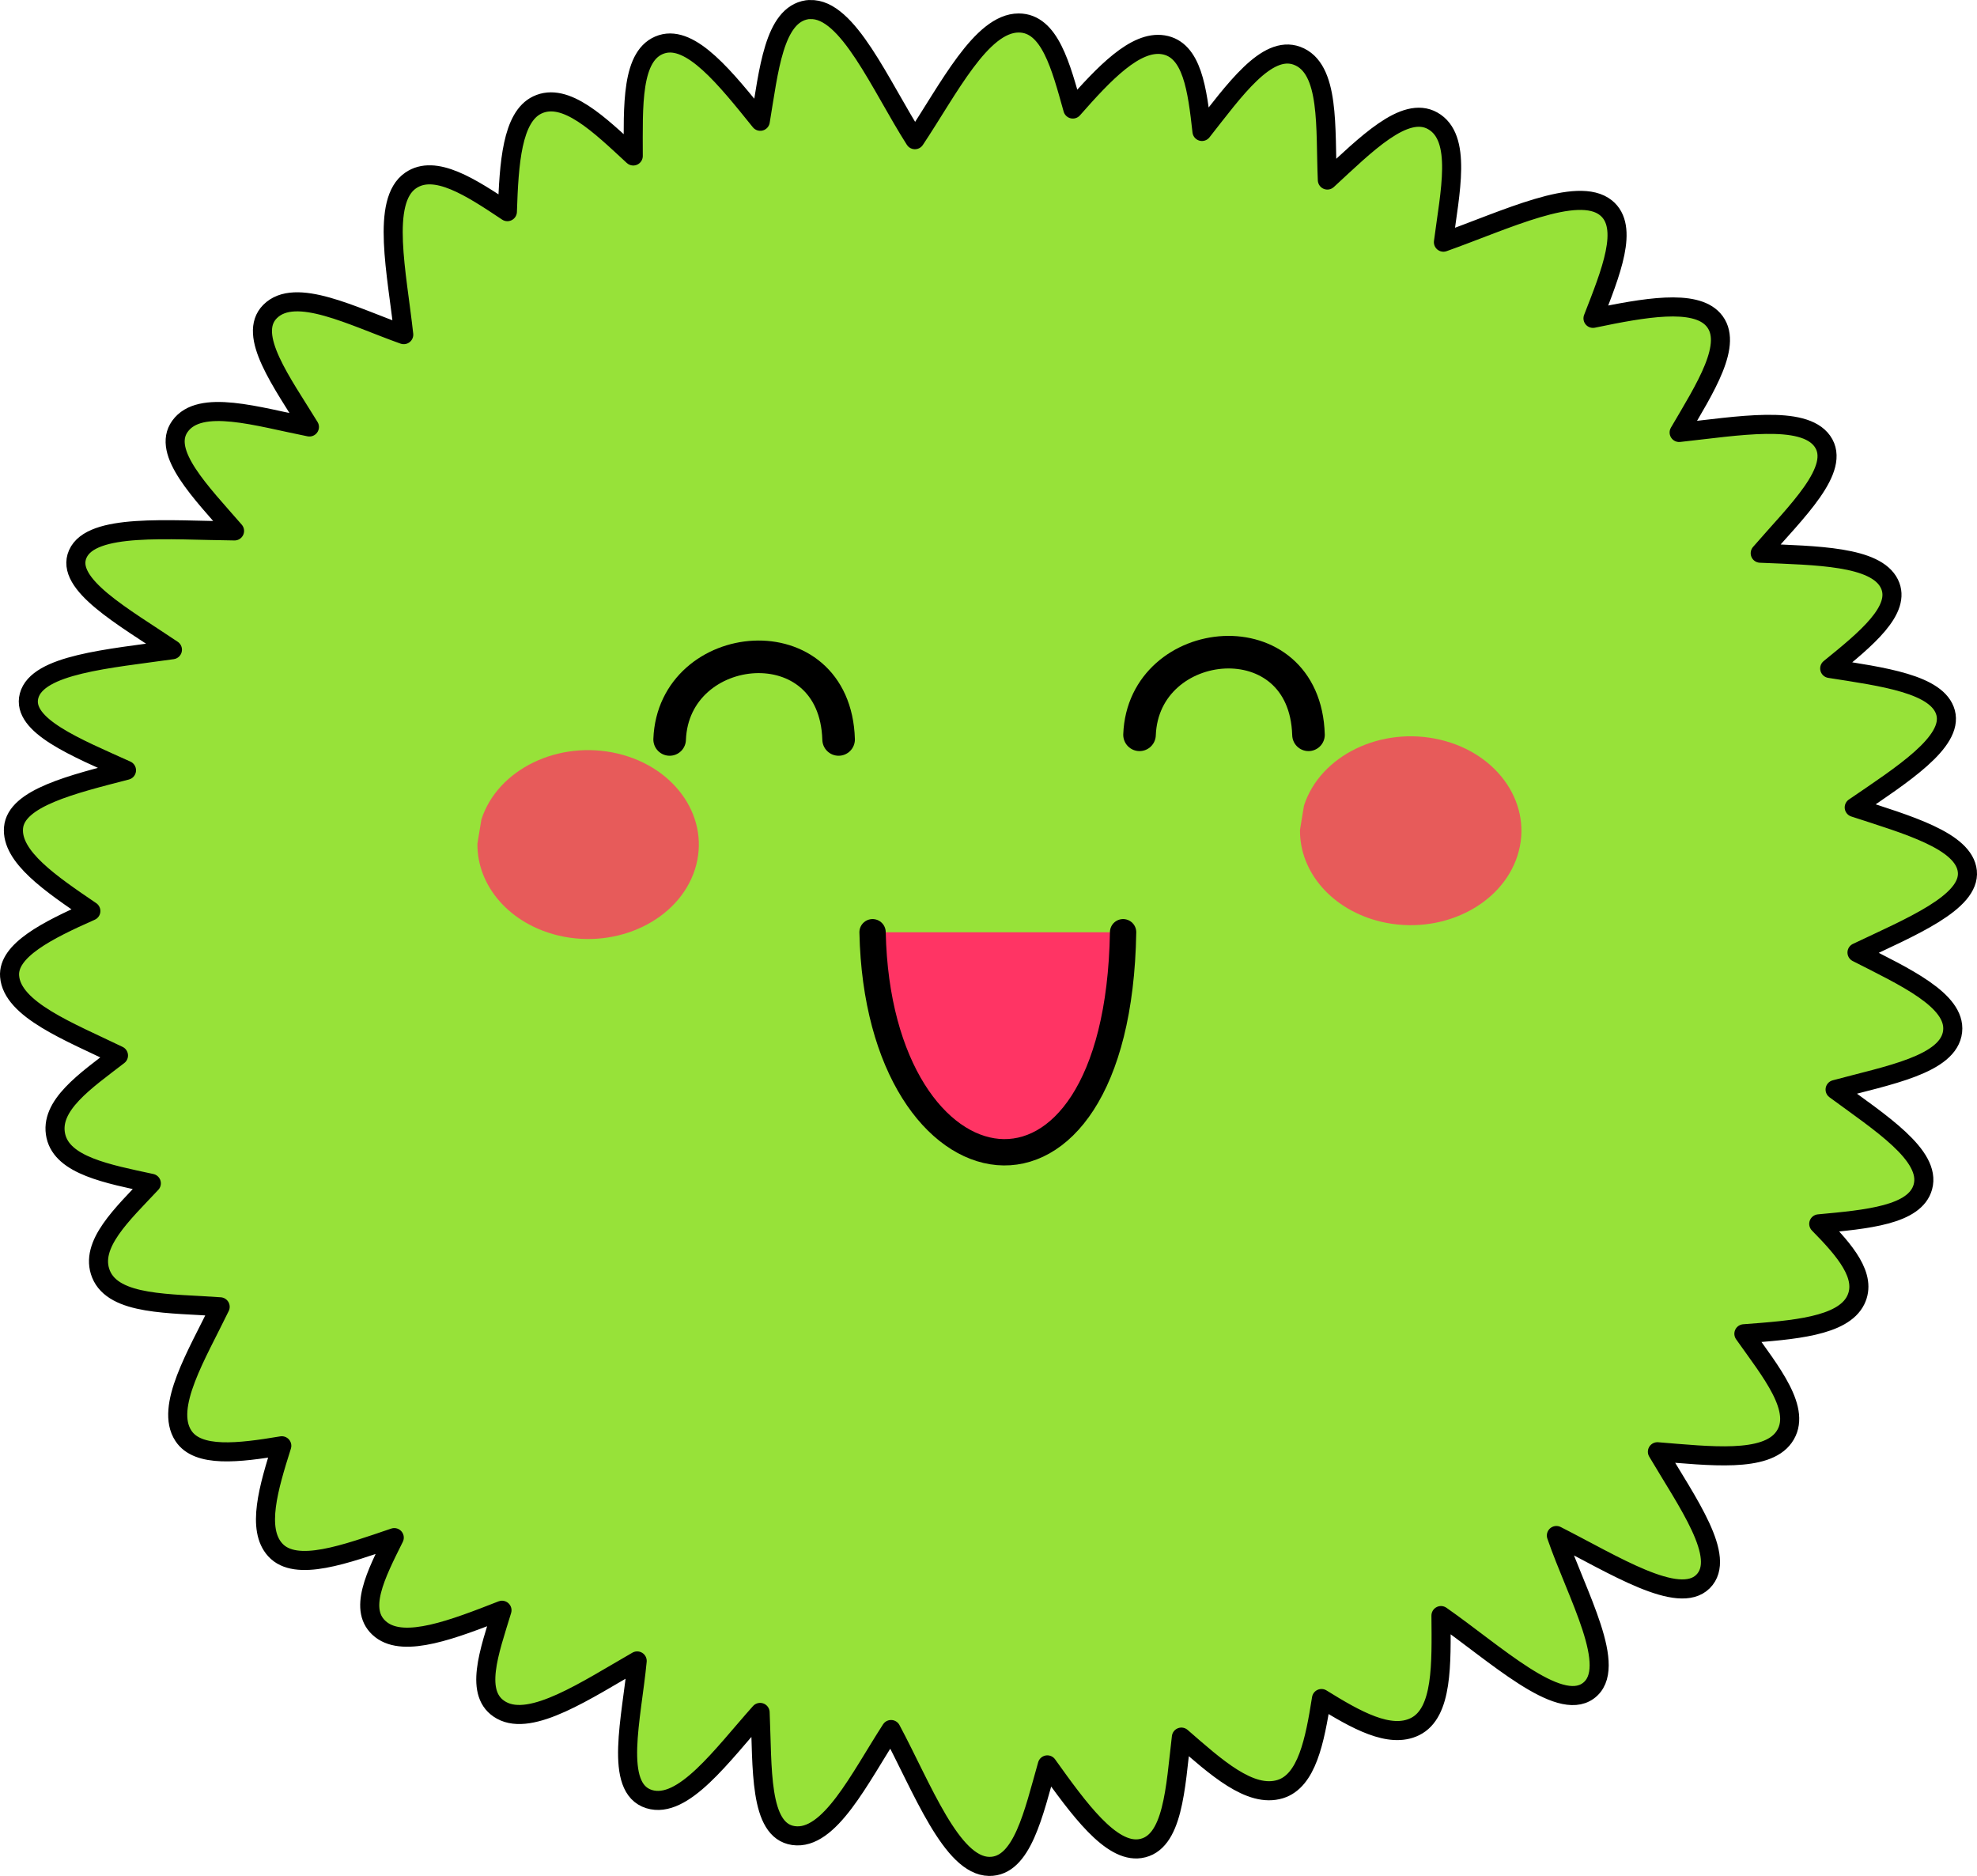 <?xml version="1.0" encoding="UTF-8" standalone="no"?>
<svg
   xmlns:dc="http://purl.org/dc/elements/1.1/"
   xmlns:cc="http://creativecommons.org/ns#"
   xmlns:rdf="http://www.w3.org/1999/02/22-rdf-syntax-ns#"
   xmlns:svg="http://www.w3.org/2000/svg"
   xmlns="http://www.w3.org/2000/svg"
   xmlns:sodipodi="http://sodipodi.sourceforge.net/DTD/sodipodi-0.dtd"
   xmlns:inkscape="http://www.inkscape.org/namespaces/inkscape"
   id="svg2"
   viewBox="0 0 424.951 403.18"
   version="1.1"
   sodipodi:docname="cute-fuzzies.svg"
   width="424.951"
   height="403.18"
   inkscape:version="0.92.4 (unknown)">
  <defs
     id="defs44" />
  <sodipodi:namedview
     pagecolor="#ffffff"
     bordercolor="#666666"
     borderopacity="1"
     objecttolerance="10"
     gridtolerance="10"
     guidetolerance="10"
     inkscape:pageopacity="0"
     inkscape:pageshadow="2"
     inkscape:window-width="1855"
     inkscape:window-height="1056"
     id="namedview42"
     showgrid="false"
     fit-margin-top="0"
     fit-margin-left="0"
     fit-margin-right="0"
     fit-margin-bottom="0"
     inkscape:zoom="1.1064731"
     inkscape:cx="232.1073"
     inkscape:cy="379.98598"
     inkscape:window-x="65"
     inkscape:window-y="24"
     inkscape:window-maximized="1"
     inkscape:current-layer="svg2" />
  <g
     transform="translate(243.097,-383.314)"
     id="g4761">
    <g
       id="g4715">
      <path
         style="fill:#97e239;fill-rule:evenodd;stroke:#000000;stroke-width:4.099;stroke-linecap:round;stroke-linejoin:round"
         inkscape:connector-curvature="0"
         d="m -68.996,385.37 c -0.197,0.01 -0.399,0.004 -0.597,0.035 -7.171,1.078 -8.257,13.107 -10.085,23.971 -7.447,-9.23 -14.85,-18.556 -21.188,-16.547 -6.653,2.109 -6.113,13.339 -6.114,24.005 -7.305,-6.759 -14.561,-13.854 -20.626,-10.962 -5.419,2.583 -6.093,12.491 -6.43,22.93 -7.857,-5.244 -15.569,-10.302 -20.802,-6.695 -6.445,4.441 -2.923,19.945 -1.476,33.129 -10.989,-3.903 -23.315,-10.429 -28.743,-4.961 -5.002,5.04 2.585,15.195 8.468,24.803 -11.157,-2.204 -23.519,-6.155 -27.829,-0.139 -4.018,5.607 4.496,14.132 11.736,22.479 -14.247,-0.137 -30.735,-1.72 -33.697,4.961 -2.884,6.504 9.888,13.51 20.345,20.571 -13.695,1.945 -29.039,3.138 -30.816,9.921 -1.673,6.386 10.076,11.083 20.942,15.992 -11.703,3.02 -23.729,5.943 -24.28,12.35 -0.54,6.266 8.058,12.075 16.62,17.9 -9.434,4.17 -17.883,8.482 -17.464,14.015 0.546,7.197 12.859,11.925 23.402,17.033 -7.112,5.484 -14.941,10.759 -13.458,17.31 1.435,6.338 11.082,8.13 20.521,10.164 -6.209,6.635 -13.381,13.163 -10.822,19.496 2.753,6.815 14.914,6.243 25.616,7.042 -5.003,10.34 -11.955,21.524 -7.906,27.717 3.101,4.744 11.826,3.714 21.153,2.151 -2.872,9.067 -5.469,17.916 -1.405,22.375 4.443,4.875 15.107,0.919 25.58,-2.636 -3.927,7.906 -8.004,15.736 -2.846,19.773 5.079,3.976 15.539,-0.07 26.002,-4.163 -2.71,8.919 -6.197,18.137 -0.105,21.508 6.475,3.583 18.18,-4.308 29.164,-10.615 -1.176,12.303 -5.12,27.308 2.565,29.695 7.322,2.273 15.648,-9.424 23.859,-18.628 0.534,11.843 -0.289,25.392 7.168,26.468 7.753,1.119 14.201,-12.314 20.977,-22.791 6.746,12.636 12.998,29.299 21.083,29.417 7.139,0.105 9.551,-11.446 12.509,-21.82 6.845,9.576 13.645,18.907 19.923,18.004 7.172,-1.032 7.595,-13.137 8.89,-23.971 7.383,6.419 14.778,13.175 21.258,11.17 5.719,-1.769 7.424,-10.352 8.855,-19.461 7.413,4.594 14.676,8.71 20.099,6.036 5.996,-2.957 5.669,-13.516 5.587,-23.867 11.788,8.242 25.188,20.823 31.624,16.2 6.716,-4.824 -2.453,-20.668 -6.817,-33.406 12.418,6.301 26.237,15.133 31.519,9.887 5.205,-5.17 -3.364,-16.977 -9.803,-27.891 11.355,0.911 23.277,2.371 27.197,-3.122 4.117,-5.77 -2.883,-14.11 -8.609,-22.236 10.63,-0.792 21.25,-1.585 24.034,-7.215 2.521,-5.099 -2.329,-10.703 -7.941,-16.408 10.345,-0.962 20.715,-1.87 22.383,-7.944 1.866,-6.794 -9.274,-13.846 -18.869,-20.918 11.287,-3.064 24.496,-5.339 25.264,-12.523 0.714,-6.681 -10.324,-11.721 -20.556,-16.929 11.54,-5.489 24.403,-10.738 23.718,-17.449 -0.673,-6.592 -12.93,-10.021 -24.315,-13.737 10.263,-7.015 21.346,-14.037 19.642,-20.363 -1.662,-6.17 -13.462,-7.714 -24.913,-9.505 7.867,-6.367 15.551,-12.672 12.825,-18.212 -2.926,-5.948 -15.663,-6.041 -27.759,-6.556 7.65,-8.857 17.589,-18.112 13.352,-24.075 -4.095,-5.763 -18.098,-3.248 -30.781,-1.873 5.541,-9.478 11.889,-19.215 7.309,-24.283 -4.029,-4.457 -14.729,-2.56 -25.826,-0.243 3.813,-9.793 7.877,-19.668 2.776,-23.763 -6.095,-4.893 -21.525,2.616 -34.927,7.389 1.381,-10.7 4.096,-22.496 -2.319,-26.087 -6.036,-3.379 -14.351,5.109 -22.629,12.731 -0.492,-11.099 0.665,-24.066 -6.536,-26.711 -6.54,-2.403 -13.428,7.406 -20.415,16.27 -1.002,-8.956 -2.073,-17.631 -8.328,-18.629 -5.982,-0.954 -12.682,6.132 -19.431,13.807 -2.572,-9.178 -4.943,-18.485 -11.631,-18.49 -8.045,-0.006 -15.049,14.181 -22.313,25.081 -7.431,-11.631 -14.414,-28.352 -22.559,-27.96 z"
         id="path2985" />
      <path
         style="opacity:0.77;fill:#ff3464;fill-rule:evenodd"
         inkscape:connector-curvature="0"
         transform="matrix(0.449,0,0,0.495,89.411,529.01)"
         d="m -510.09,61.447 c 7.793,-21.827 36.982,-34.634 65.197,-28.605 28.215,6.028 44.77,28.609 36.978,50.435 -7.793,21.827 -36.982,34.634 -65.197,28.605 -23.175,-4.952 -39.139,-21.35 -38.887,-39.949"
         id="path4508" />
      <path
         style="opacity:0.77;fill:#ff3464;fill-rule:evenodd"
         inkscape:connector-curvature="0"
         transform="matrix(0.449,0,0,0.495,266.22,526.04)"
         d="m -510.09,61.447 c 7.793,-21.827 36.982,-34.634 65.197,-28.605 28.215,6.028 44.77,28.609 36.978,50.435 -7.793,21.827 -36.982,34.634 -65.197,28.605 -23.175,-4.952 -39.139,-21.35 -38.887,-39.949"
         id="path4508-9" />
      <path
         style="fill:#ff3464;stroke:#000000;stroke-width:5.658;stroke-linecap:round;stroke-linejoin:round"
         inkscape:connector-curvature="0"
         d="m -55.541,583.67 c 1.222,58.467 52.724,67.49 53.852,0"
         id="path4528" />
      <path
         style="fill:none;stroke:#000000;stroke-width:7;stroke-linecap:round;stroke-linejoin:round"
         inkscape:connector-curvature="0"
         d="m -99.159,542.24 c 0.824,-21.956 35.557,-25.344 36.318,0"
         id="path4528-0" />
      <path
         style="fill:none;stroke:#000000;stroke-width:7;stroke-linecap:round;stroke-linejoin:round"
         inkscape:connector-curvature="0"
         d="m 1.841,541.24 c 0.824,-21.956 35.557,-25.344 36.318,0"
         id="path4528-0-4" />
    </g>
  </g>
</svg>

